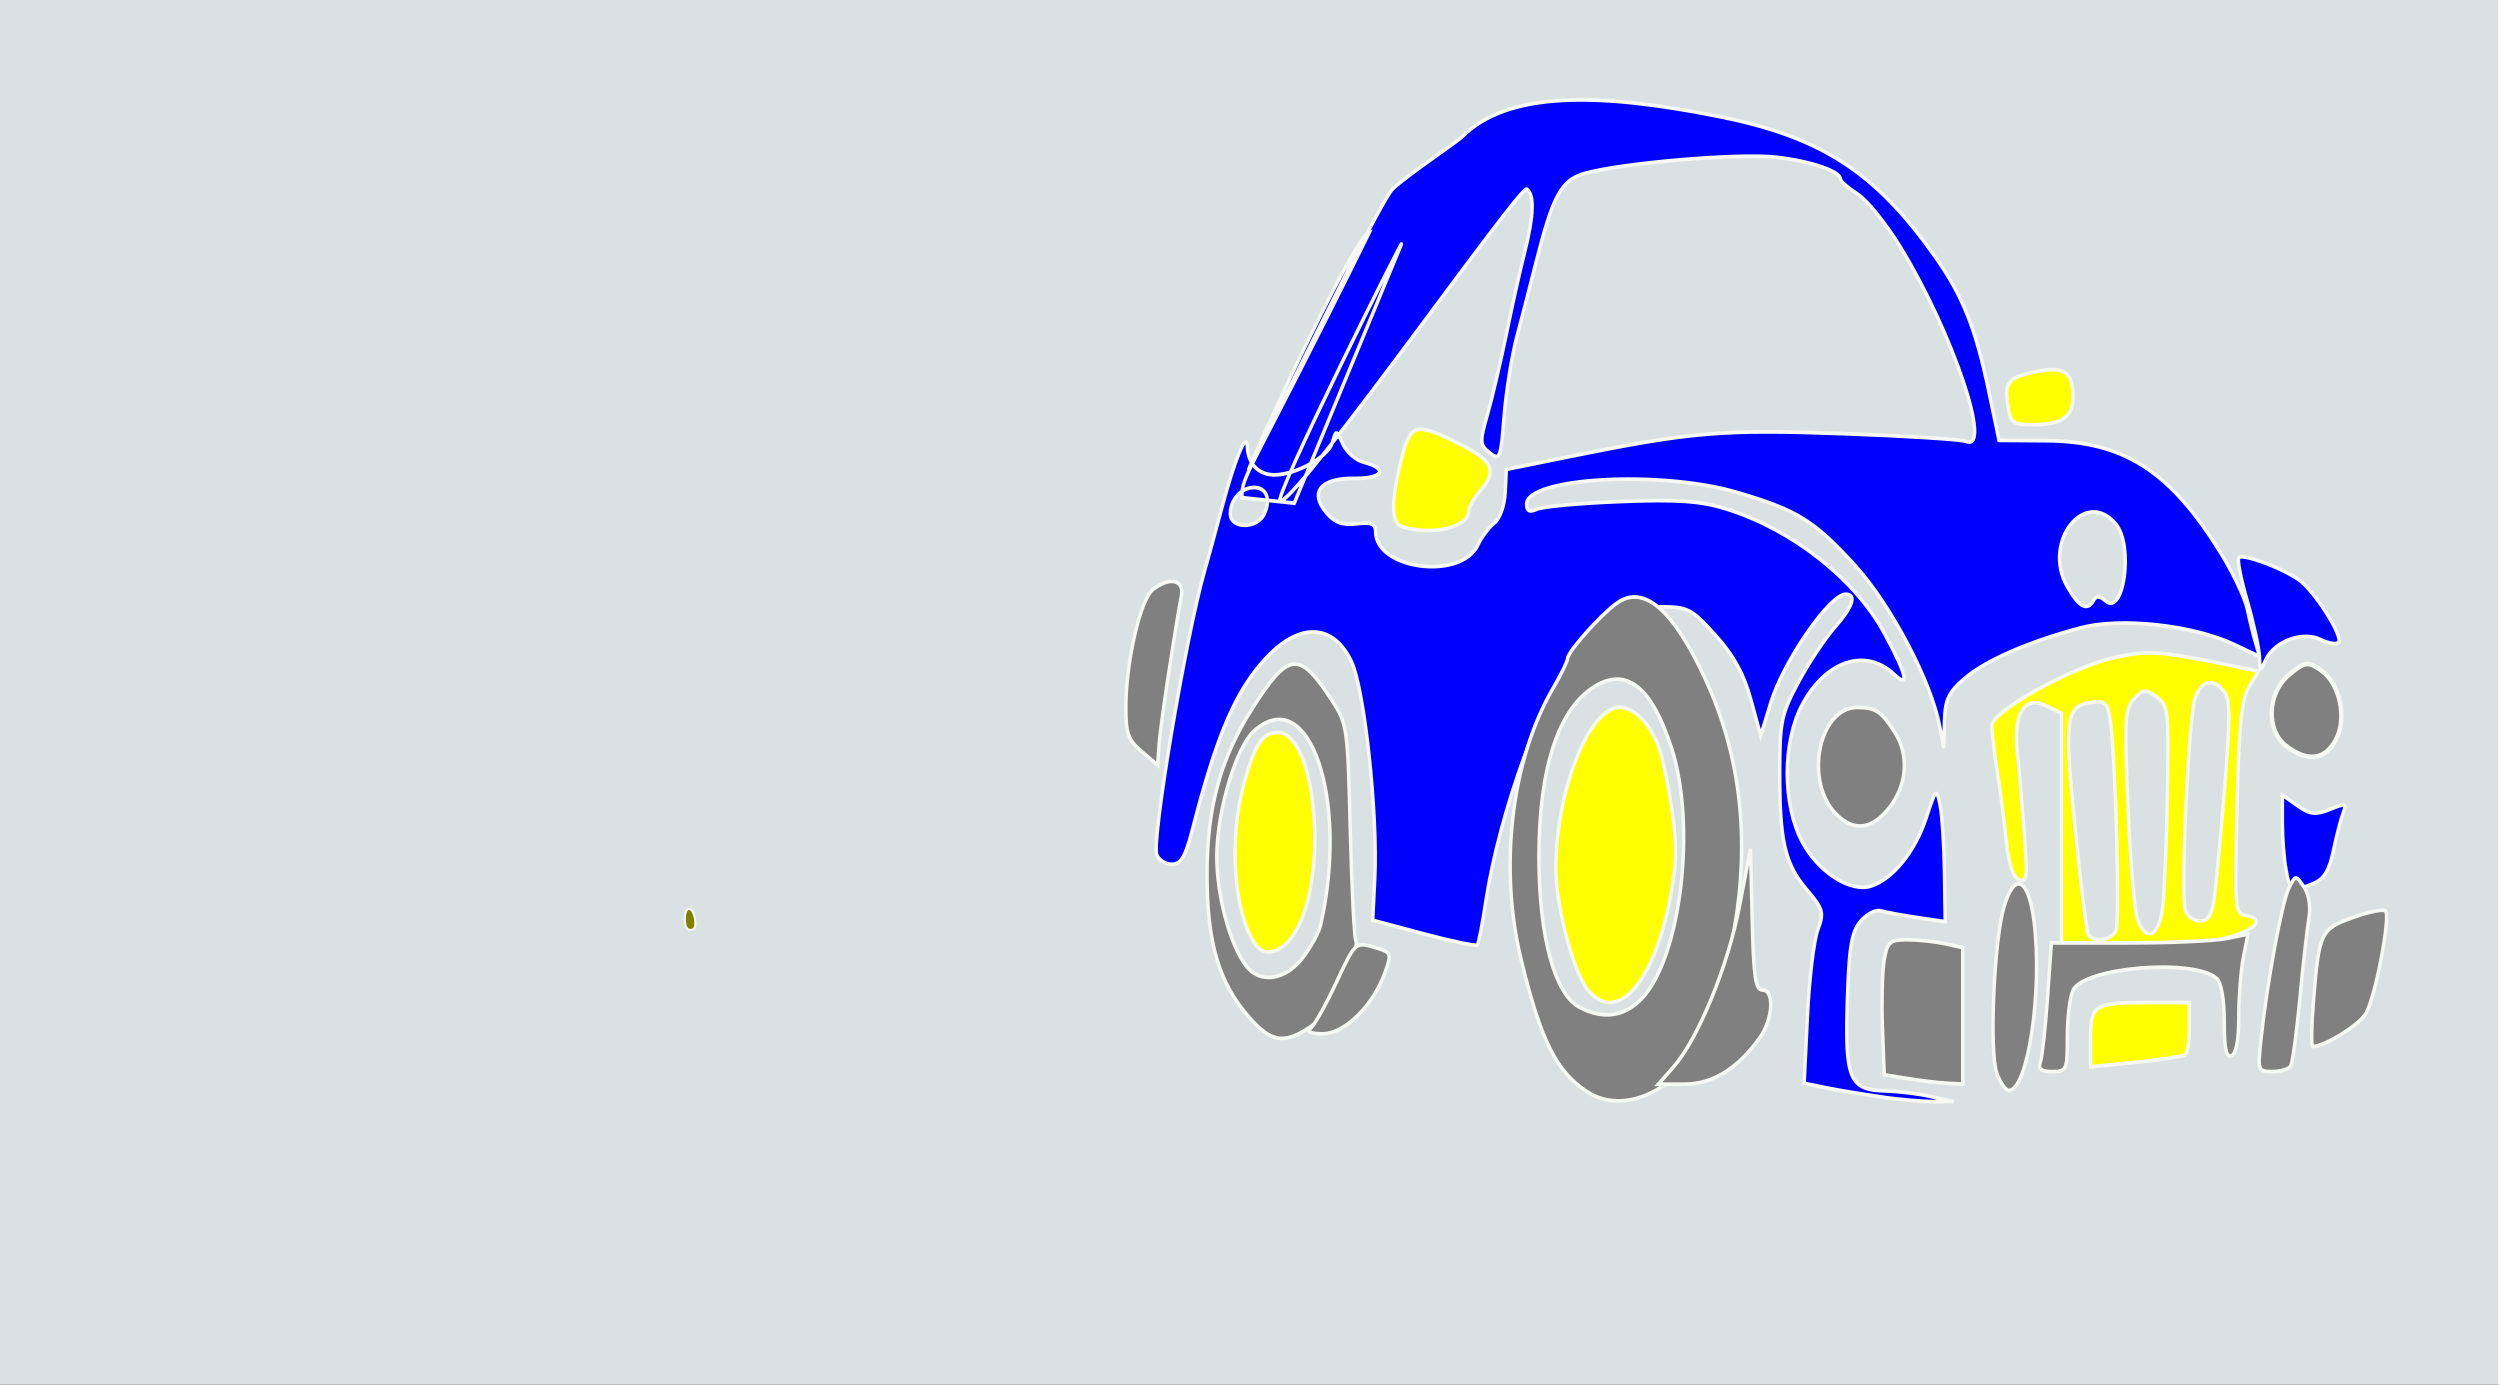 <?xml version="1.0" encoding="UTF-8" standalone="no"?>
<!-- Created with Inkscape (http://www.inkscape.org/) -->

<svg
   xmlns:dc="http://purl.org/dc/elements/1.1/"
   xmlns:cc="http://creativecommons.org/ns#"
   xmlns:rdf="http://www.w3.org/1999/02/22-rdf-syntax-ns#"
   xmlns:svg="http://www.w3.org/2000/svg"
   xmlns="http://www.w3.org/2000/svg"
   xmlns:sodipodi="http://sodipodi.sourceforge.net/DTD/sodipodi-0.dtd"
   xmlns:inkscape="http://www.inkscape.org/namespaces/inkscape"
   width="130"
   height="72"
   id="svg2"
   version="1.1"
   inkscape:version="0.48.3.1 r9886"
   sodipodi:docname="car12.svg">
  <rect width="100%" height="100%" fill="#333333" stroke="none"/>
  <defs
     id="defs4" />
  <sodipodi:namedview
     id="base"
     pagecolor="#ffffff"
     bordercolor="#666666"
     borderopacity="1.0"
     inkscape:pageopacity="0.0"
     inkscape:pageshadow="2"
     inkscape:zoom="5.2538462"
     inkscape:cx="142.57006"
     inkscape:cy="36.456701"
     inkscape:document-units="px"
     inkscape:current-layer="layer1"
     showgrid="false"
     inkscape:window-width="1006"
     inkscape:window-height="580"
     inkscape:window-x="199"
     inkscape:window-y="31"
     inkscape:window-maximized="0" />
  <g
     inkscape:label="Livello 1"
     inkscape:groupmode="layer"
     id="layer1"
     transform="translate(0,-980.362)">
    <rect
       style="fill:#d9e1e2;fill-opacity:1;fill-rule:nonzero;stroke:#f5f8f3;stroke-width:0.6;stroke-linecap:square;stroke-linejoin:miter;stroke-miterlimit:4;stroke-opacity:1;stroke-dasharray:none;stroke-dashoffset:0"
       id="rect3034"
       width="130.761"
       height="72.709"
       x="-0.571"
       y="-0.328"
       transform="translate(0,980.362)" />
    <path
       style="fill:#0000ff;fill-opacity:1;fill-rule:nonzero;stroke:#f5f8f3;stroke-width:0.114;stroke-linecap:square;stroke-linejoin:miter;stroke-miterlimit:4;stroke-opacity:1;stroke-dasharray:none;stroke-dashoffset:0"
       d=""
       id="path3074"
       inkscape:connector-curvature="0"
       transform="translate(0,1002.362)" />
    <path
       style="fill:#808000;fill-opacity:1;fill-rule:nonzero;stroke:#f5f8f3;stroke-width:0.114;stroke-linecap:square;stroke-linejoin:miter;stroke-miterlimit:4;stroke-opacity:1;stroke-dasharray:none;stroke-dashoffset:0"
       d=""
       id="path3078"
       inkscape:connector-curvature="0"
       transform="translate(0,1002.362)" />
    <path
       style="fill:#808000;fill-opacity:1;fill-rule:nonzero;stroke:#f5f8f3;stroke-width:0.114;stroke-linecap:square;stroke-linejoin:miter;stroke-miterlimit:4;stroke-opacity:1;stroke-dasharray:none;stroke-dashoffset:0"
       d=""
       id="path3080"
       inkscape:connector-curvature="0"
       transform="translate(0,1002.362)" />
    <path
       style="fill:#808000;fill-opacity:1;fill-rule:nonzero;stroke:#f5f8f3;stroke-width:0.114;stroke-linecap:square;stroke-linejoin:miter;stroke-miterlimit:4;stroke-opacity:1;stroke-dasharray:none;stroke-dashoffset:0"
       d=""
       id="path3082"
       inkscape:connector-curvature="0"
       transform="translate(0,1002.362)" />
    <path
       style="fill:#808000;fill-opacity:1;fill-rule:nonzero;stroke:#f5f8f3;stroke-width:0.114;stroke-linecap:square;stroke-linejoin:miter;stroke-miterlimit:4;stroke-opacity:1;stroke-dasharray:none;stroke-dashoffset:0"
       d=""
       id="path3084"
       inkscape:connector-curvature="0"
       transform="translate(0,1002.362)" />
    <path
       style="fill:#808000;fill-opacity:1;fill-rule:nonzero;stroke:#f5f8f3;stroke-width:0.114;stroke-linecap:square;stroke-linejoin:miter;stroke-miterlimit:4;stroke-opacity:1;stroke-dasharray:none;stroke-dashoffset:0"
       d=""
       id="path3088"
       inkscape:connector-curvature="0"
       transform="translate(0,1002.362)" />
    <path
       style="fill:#808000;fill-opacity:1;fill-rule:nonzero;stroke:#f5f8f3;stroke-width:0.114;stroke-linecap:square;stroke-linejoin:miter;stroke-miterlimit:4;stroke-opacity:1;stroke-dasharray:none;stroke-dashoffset:0"
       d=""
       id="path3090"
       inkscape:connector-curvature="0"
       transform="translate(0,1002.362)" />
    <path
       style="fill:#808000;fill-opacity:1;fill-rule:nonzero;stroke:#f5f8f3;stroke-width:0.114;stroke-linecap:square;stroke-linejoin:miter;stroke-miterlimit:4;stroke-opacity:1;stroke-dasharray:none;stroke-dashoffset:0"
       d=""
       id="path3092"
       inkscape:connector-curvature="0"
       transform="translate(0,1002.362)" />
    <path
       style="fill:#808000;fill-opacity:1;fill-rule:nonzero;stroke:#f5f8f3;stroke-width:0.114;stroke-linecap:square;stroke-linejoin:miter;stroke-miterlimit:4;stroke-opacity:1;stroke-dasharray:none;stroke-dashoffset:0"
       d=""
       id="path3094"
       inkscape:connector-curvature="0"
       transform="translate(0,1002.362)" />
    <path
       style="fill:#808000;fill-opacity:1;fill-rule:nonzero;stroke:#f5f8f3;stroke-width:0.114;stroke-linecap:square;stroke-linejoin:miter;stroke-miterlimit:4;stroke-opacity:1;stroke-dasharray:none;stroke-dashoffset:0"
       d=""
       id="path3096"
       inkscape:connector-curvature="0"
       transform="translate(0,1002.362)" />
    <path
       style="fill:#808000;fill-opacity:1;fill-rule:nonzero;stroke:#f5f8f3;stroke-width:0.114;stroke-linecap:square;stroke-linejoin:miter;stroke-miterlimit:4;stroke-opacity:1;stroke-dasharray:none;stroke-dashoffset:0"
       d="m 35.612,25.771 c 0,-0.728 0.448,-0.663 0.536,0.078 0.043,0.361 -0.027,0.509 -0.238,0.509 -0.206,0 -0.298,-0.181 -0.298,-0.587 z"
       id="path3098"
       inkscape:connector-curvature="0"
       transform="translate(0,1002.362)" />
    <path
       style="fill:#808000;fill-opacity:1;fill-rule:nonzero;stroke:#f5f8f3;stroke-width:0.114;stroke-linecap:square;stroke-linejoin:miter;stroke-miterlimit:4;stroke-opacity:1;stroke-dasharray:none;stroke-dashoffset:0"
       d=""
       id="path3100"
       inkscape:connector-curvature="0"
       transform="translate(0,1002.362)" />
    <path
       style="fill:#808080;fill-opacity:1;fill-rule:nonzero;stroke:#f5f8f3;stroke-width:0.114;stroke-linecap:square;stroke-linejoin:miter;stroke-miterlimit:4;stroke-opacity:1;stroke-dasharray:none;stroke-dashoffset:0"
       d=""
       id="path3124"
       inkscape:connector-curvature="0"
       transform="translate(0,1002.362)" />
    <g
       id="g4017"
       transform="matrix(1.588,0,0,1.716,-14.338,-737.036)">
      <path
         inkscape:connector-curvature="0"
         id="path3068"
         d="m 70.634,1034.055 c -0.576,-0.074 -1.38,-0.198 -1.787,-0.274 l -0.74,-0.139 0.107,-2.033 c 0.059,-1.118 0.211,-2.293 0.338,-2.611 0.213,-0.534 0.186,-0.627 -0.366,-1.231 -0.716,-0.784 -0.885,-1.479 -0.879,-3.615 0.004,-1.469 0.061,-1.714 0.612,-2.665 0.334,-0.576 0.867,-1.321 1.185,-1.655 0.599,-0.631 0.735,-1.01 0.362,-1.01 -0.523,0 -2.038,2.033 -2.455,3.293 l -0.327,0.99 -0.321,-1.089 c -0.229,-0.776 -0.562,-1.337 -1.159,-1.951 -0.781,-0.804 -0.904,-0.862 -1.826,-0.862 -1.003,0 -1.721,0.369 -2.737,1.406 -1.042,1.063 -2.521,4.828 -2.961,7.534 -0.11,0.677 -0.235,1.266 -0.277,1.308 -0.042,0.042 -0.83,-0.11 -1.75,-0.337 l -1.674,-0.413 0.068,-1.276 c 0.103,-1.927 -0.336,-5.717 -0.76,-6.554 -0.585,-1.155 -1.682,-1.21 -2.778,-0.138 -1.001,0.979 -1.631,2.324 -2.423,5.179 -0.241,0.867 -0.383,1.094 -0.685,1.094 -0.21,0 -0.432,-0.133 -0.495,-0.296 -0.168,-0.437 0.951,-6.587 1.556,-8.555 0.129,-0.419 0.382,-1.275 0.563,-1.903 0.448,-1.557 0.834,-2.416 0.85,-1.894 0.016,0.51 0.367,0.847 0.884,0.847 0.699,0 1.759,-0.542 1.894,-0.97 0.128,-0.404 0.129,-0.404 0.348,0.036 0.121,0.243 0.427,0.49 0.68,0.55 0.822,0.194 0.638,0.504 -0.292,0.491 -1.115,-0.015 -1.496,0.412 -0.929,1.039 0.27,0.299 0.535,0.388 0.991,0.335 0.48,-0.056 0.622,0 0.622,0.24 0,1.149 2.809,1.484 3.352,0.399 0.116,-0.232 0.357,-0.528 0.534,-0.658 0.185,-0.135 0.338,-0.532 0.359,-0.932 l 0.037,-0.696 2.094,-0.393 c 3.969,-0.744 4.991,-0.823 8.91,-0.691 2.074,0.07 3.894,0.175 4.045,0.233 0.891,0.342 -0.432,-3.292 -2.141,-5.88 -0.465,-0.705 -1.097,-1.43 -1.405,-1.611 -0.307,-0.181 -0.559,-0.384 -0.559,-0.449 0,-0.245 -0.984,-0.553 -2.138,-0.67 -1.236,-0.125 -5.056,0.179 -6.255,0.497 -0.758,0.202 -1.033,0.675 -1.597,2.753 -0.17,0.628 -0.445,1.613 -0.61,2.189 -0.165,0.576 -0.353,1.661 -0.418,2.413 -0.11,1.287 -0.137,1.351 -0.47,1.107 -0.329,-0.242 -0.334,-0.319 -0.07,-1.175 0.155,-0.504 0.434,-1.602 0.619,-2.439 0.185,-0.838 0.452,-1.945 0.594,-2.461 0.304,-1.112 0.327,-1.755 0.069,-1.915 -0.217,-0.134 -7.256,9.163 -8.068,9.47 -0.384,0.145 4.267,-8.45 3.951,-7.773 l -3.495,7.818 -1.715,-0.167 c -0.002,-0.72 0.175,-0.544 4.177,-8.045 -0.53,0.106 -4.175,7.51 -3.949,7.197 0.136,-0.188 4.248,-8.102 4.717,-8.514 0.47,-0.412 2.113,-1.43 2.254,-1.563 1.496,-1.405 4.492,-1.353 8.417,-0.627 3.355,0.62 5.127,1.685 7.087,4.255 0.895,1.175 1.319,2.155 1.745,4.038 l 0.344,1.523 1.545,0.01 c 2.552,0.016 4.07,0.924 5.733,3.43 0.394,0.593 0.777,1.346 0.851,1.674 0.075,0.328 0.197,0.786 0.271,1.018 l 0.136,0.422 -0.82,-0.361 c -1.351,-0.594 -3.723,-0.835 -5.041,-0.511 -1.718,0.422 -3.12,0.989 -3.81,1.54 -0.523,0.417 -0.633,0.638 -0.652,1.303 l -0.022,0.801 -0.135,-0.666 c -0.275,-1.354 -1.598,-3.68 -2.772,-4.872 -1.336,-1.357 -1.899,-1.678 -3.871,-2.212 -2.499,-0.677 -6.882,-0.45 -6.882,0.355 0,0.212 0.096,0.257 0.333,0.155 0.183,-0.079 1.413,-0.184 2.732,-0.232 1.872,-0.069 2.637,-0.02 3.481,0.226 2.159,0.628 4.2,2.115 5.168,3.765 0.723,1.233 0.846,1.707 0.325,1.25 -0.929,-0.816 -2.229,-0.429 -3.004,0.894 -0.667,1.138 -0.667,3.061 0,4.2 0.53,0.904 1.579,1.518 2.248,1.316 0.709,-0.214 1.433,-1.039 1.794,-2.044 0.333,-0.929 0.346,-0.94 0.463,-0.402 0.066,0.304 0.13,1.222 0.143,2.04 l 0.023,1.487 -0.904,-0.123 c -0.497,-0.068 -1.04,-0.16 -1.205,-0.205 -0.166,-0.045 -0.464,0.098 -0.664,0.319 -0.298,0.329 -0.375,0.766 -0.433,2.444 -0.08,2.346 0.074,2.673 1.268,2.692 0.385,0.01 1.043,0.082 1.462,0.168 l 0.761,0.158 -0.666,0 c -0.366,0 -1.137,-0.064 -1.713,-0.138 l 0,0 z m 6.953,-15.051 c 0.085,-0.138 0.203,-0.134 0.379,0.012 0.61,0.507 0.936,-1.669 0.348,-2.32 -1.013,-1.119 -2.423,0.549 -1.595,1.888 0.395,0.639 0.656,0.765 0.869,0.419 l 0,0 z m -27.161,-2.608 c 0.227,-0.441 0.079,-0.809 -0.326,-0.809 -0.424,0 -0.784,0.367 -0.784,0.799 0,0.456 0.876,0.463 1.11,0.01 l 0,0 z"
         style="fill:#0000ff;fill-opacity:1;fill-rule:nonzero;stroke:#f5f8f3;stroke-width:0.114;stroke-linecap:square;stroke-linejoin:miter;stroke-miterlimit:4;stroke-opacity:1;stroke-dasharray:none;stroke-dashoffset:0"
         sodipodi:nodetypes="cccssscccsscccscccccsccssccscsccccccscccccccssscsccsscccccsccccscscscccccccccccsssscccccsscccsccscscccscccccccccccssccc" />
      <path
         inkscape:connector-curvature="0"
         id="path3070"
         d="m 83.016,1020.726 c -0.008,-0.262 -0.187,-1.024 -0.397,-1.694 -0.21,-0.67 -0.335,-1.264 -0.278,-1.321 0.127,-0.127 1.365,0.293 1.95,0.661 0.513,0.323 1.486,1.74 1.313,1.913 -0.067,0.067 -0.33,0.028 -0.584,-0.088 -0.586,-0.267 -1.527,0.054 -1.798,0.614 -0.181,0.372 -0.191,0.368 -0.205,-0.085 z"
         style="fill:#0000ff;fill-opacity:1;fill-rule:nonzero;stroke:#f5f8f3;stroke-width:0.114;stroke-linecap:square;stroke-linejoin:miter;stroke-miterlimit:4;stroke-opacity:1;stroke-dasharray:none;stroke-dashoffset:0" />
      <path
         inkscape:connector-curvature="0"
         id="path3072"
         d="m 84.785,1031.147 c 0.186,-2.092 0.229,-2.178 1.298,-2.533 0.519,-0.172 0.997,-0.261 1.061,-0.196 0.173,0.173 -0.331,2.612 -0.643,3.109 -0.22,0.351 -1.349,1 -1.739,1 -0.055,0 -0.045,-0.621 0.023,-1.38 z"
         style="fill:#808080;fill-opacity:1;fill-rule:nonzero;stroke:#f5f8f3;stroke-width:0.114;stroke-linecap:square;stroke-linejoin:miter;stroke-miterlimit:4;stroke-opacity:1;stroke-dasharray:none;stroke-dashoffset:0" />
      <path
         inkscape:connector-curvature="0"
         id="path3076"
         d="m 83.886,1027.174 c -0.065,-0.327 -0.119,-0.972 -0.119,-1.432 l 0,-0.837 0.495,0.324 c 0.406,0.266 0.597,0.286 1.063,0.11 0.505,-0.191 0.553,-0.178 0.433,0.108 -0.074,0.177 -0.218,0.692 -0.32,1.143 -0.137,0.606 -0.308,0.867 -0.655,0.999 -0.698,0.266 -0.768,0.233 -0.898,-0.416 z"
         style="fill:#0000ff;fill-opacity:1;fill-rule:nonzero;stroke:#f5f8f3;stroke-width:0.114;stroke-linecap:square;stroke-linejoin:miter;stroke-miterlimit:4;stroke-opacity:1;stroke-dasharray:none;stroke-dashoffset:0" />
      <path
         inkscape:connector-curvature="0"
         id="path3086"
         d="m 76.534,1025.956 0,-3.525 -0.497,-0.226 c -0.71,-0.324 -1.083,0.215 -0.953,1.377 0.053,0.471 0.155,1.565 0.227,2.43 0.115,1.385 0.095,1.56 -0.168,1.459 -0.2,-0.077 -0.338,-0.471 -0.419,-1.193 -0.066,-0.593 -0.2,-1.544 -0.297,-2.113 -0.097,-0.569 -0.177,-1.18 -0.177,-1.359 0,-0.437 2.621,-1.783 4.032,-2.071 1.068,-0.218 1.492,-0.193 3.618,0.212 l 1.083,0.207 -0.31,0.474 c -0.246,0.375 -0.328,1.139 -0.393,3.671 -0.082,3.133 -0.075,3.199 0.317,3.262 0.69,0.11 0.175,0.522 -0.911,0.728 -0.558,0.106 -1.946,0.193 -3.083,0.193 l -2.068,0 0,-3.525 z m 1.789,3.03 c 0.125,-0.326 -0.022,-5.269 -0.189,-6.321 -0.086,-0.546 -0.165,-0.622 -0.593,-0.571 -0.875,0.105 -0.925,0.44 -0.565,3.789 0.182,1.697 0.377,3.158 0.432,3.247 0.17,0.275 0.792,0.178 0.915,-0.144 l 0,0 z m 1.526,-0.694 c 0.057,-0.445 0.126,-1.996 0.154,-3.447 0.049,-2.51 0.032,-2.651 -0.355,-2.911 -0.359,-0.242 -0.444,-0.235 -0.739,0.06 -0.301,0.301 -0.32,0.617 -0.199,3.267 0.074,1.614 0.212,3.138 0.306,3.387 0.282,0.742 0.716,0.557 0.832,-0.356 z m 1.692,-0.285 c 0.059,-0.393 0.211,-1.889 0.337,-3.326 0.184,-2.095 0.182,-2.67 -0.012,-2.903 -0.357,-0.43 -0.751,-0.353 -0.956,0.187 -0.217,0.572 -0.487,6.013 -0.319,6.45 0.065,0.169 0.281,0.306 0.48,0.306 0.273,0 0.389,-0.177 0.47,-0.714 z"
         style="fill:#ffff00;fill-opacity:1;fill-rule:nonzero;stroke:#f5f8f3;stroke-width:0.114;stroke-linecap:square;stroke-linejoin:miter;stroke-miterlimit:4;stroke-opacity:1;stroke-dasharray:none;stroke-dashoffset:0" />
      <path
         inkscape:connector-curvature="0"
         id="path3102"
         d="m 83.069,1032.289 c 0.198,-1.711 0.683,-4.135 0.911,-4.562 0.214,-0.4 0.224,-0.401 0.49,-0.041 0.164,0.223 0.23,0.592 0.167,0.938 -0.057,0.314 -0.191,1.415 -0.297,2.446 -0.106,1.031 -0.24,1.952 -0.299,2.046 -0.058,0.094 -0.327,0.171 -0.597,0.171 -0.48,0 -0.489,-0.022 -0.375,-0.999 z"
         style="fill:#808080;fill-opacity:1;fill-rule:nonzero;stroke:#f5f8f3;stroke-width:0.114;stroke-linecap:square;stroke-linejoin:miter;stroke-miterlimit:4;stroke-opacity:1;stroke-dasharray:none;stroke-dashoffset:0" />
      <path
         inkscape:connector-curvature="0"
         id="path3104"
         d="m 74.416,1033.336 c -0.253,-0.646 -0.093,-4.034 0.238,-5.051 0.349,-1.07 0.796,-0.869 0.978,0.438 0.291,2.087 -0.197,5.136 -0.821,5.136 -0.105,0 -0.282,-0.235 -0.395,-0.523 z"
         style="fill:#808080;fill-opacity:1;fill-rule:nonzero;stroke:#f5f8f3;stroke-width:0.114;stroke-linecap:square;stroke-linejoin:miter;stroke-miterlimit:4;stroke-opacity:1;stroke-dasharray:none;stroke-dashoffset:0" />
      <path
         inkscape:connector-curvature="0"
         id="path3106"
         d="m 71.49,1033.499 -0.761,-0.116 -0.058,-1.428 c -0.032,-0.785 -0.007,-1.706 0.056,-2.046 0.102,-0.551 0.184,-0.619 0.748,-0.619 0.349,0 0.901,0.054 1.229,0.119 l 0.595,0.119 0,2.07 0,2.07 -0.523,-0.027 c -0.288,-0.015 -0.866,-0.079 -1.285,-0.143 z"
         style="fill:#808080;fill-opacity:1;fill-rule:nonzero;stroke:#f5f8f3;stroke-width:0.114;stroke-linecap:square;stroke-linejoin:miter;stroke-miterlimit:4;stroke-opacity:1;stroke-dasharray:none;stroke-dashoffset:0" />
      <path
         inkscape:connector-curvature="0"
         id="path3108"
         d="m 75.841,1033.006 c 0.06,-0.155 0.165,-1.034 0.235,-1.951 l 0.126,-1.668 2.498,0 c 1.374,0 2.822,-0.059 3.218,-0.132 l 0.72,-0.132 -0.149,0.703 c -0.082,0.387 -0.149,1.194 -0.149,1.795 0,0.698 -0.086,1.125 -0.238,1.184 -0.174,0.067 -0.238,-0.209 -0.238,-1.021 0,-0.681 -0.096,-1.192 -0.247,-1.318 -0.741,-0.615 -4.33,-0.345 -4.704,0.354 -0.103,0.193 -0.188,0.827 -0.188,1.41 0,1.015 -0.021,1.059 -0.496,1.059 -0.361,0 -0.467,-0.077 -0.388,-0.283 z"
         style="fill:#808080;fill-opacity:1;fill-rule:nonzero;stroke:#f5f8f3;stroke-width:0.114;stroke-linecap:square;stroke-linejoin:miter;stroke-miterlimit:4;stroke-opacity:1;stroke-dasharray:none;stroke-dashoffset:0" />
      <path
         inkscape:connector-curvature="0"
         id="path3110"
         d="m 77.486,1032.284 c 0,-1.028 0.109,-1.09 1.919,-1.09 l 1.317,0 0,0.75 c 0,0.413 -0.064,0.789 -0.143,0.837 -0.079,0.048 -0.807,0.148 -1.618,0.224 l -1.475,0.137 0,-0.859 z"
         style="fill:#ffff00;fill-opacity:1;fill-rule:nonzero;stroke:#f5f8f3;stroke-width:0.114;stroke-linecap:square;stroke-linejoin:miter;stroke-miterlimit:4;stroke-opacity:1;stroke-dasharray:none;stroke-dashoffset:0" />
      <path
         inkscape:connector-curvature="0"
         id="path3112"
         d="m 61.037,1030.83 c -0.477,-0.527 -1.061,-2.556 -1.061,-3.685 0,-2.349 1.084,-4.896 2.084,-4.896 0.58,0 1.201,0.71 1.416,1.618 0.375,1.585 0.487,2.554 0.384,3.331 -0.403,3.042 -1.768,4.798 -2.823,3.632 l 0,0 z"
         style="fill:#ffff00;fill-opacity:1;fill-rule:nonzero;stroke:#f5f8f3;stroke-width:0.114;stroke-linecap:square;stroke-linejoin:miter;stroke-miterlimit:4;stroke-opacity:1;stroke-dasharray:none;stroke-dashoffset:0" />
      <path
         inkscape:connector-curvature="0"
         id="path3114"
         d="m 50.135,1029.434 c -0.706,-0.936 -0.877,-3.189 -0.37,-4.878 0.359,-1.199 0.606,-1.546 1.1,-1.546 1.287,0 1.686,4.489 0.541,6.096 -0.421,0.592 -0.966,0.732 -1.271,0.328 z"
         style="fill:#ffff00;fill-opacity:1;fill-rule:nonzero;stroke:#f5f8f3;stroke-width:0.114;stroke-linecap:square;stroke-linejoin:miter;stroke-miterlimit:4;stroke-opacity:1;stroke-dasharray:none;stroke-dashoffset:0" />
      <path
         inkscape:connector-curvature="0"
         id="path3116"
         d="m 46.414,1023.587 c -0.453,-0.358 -0.523,-0.547 -0.517,-1.399 0.009,-1.341 0.479,-3.212 0.879,-3.505 0.551,-0.403 1.038,-0.306 0.938,0.188 -0.246,1.216 -0.686,3.933 -0.729,4.492 l -0.048,0.638 -0.523,-0.414 z"
         style="fill:#808080;fill-opacity:1;fill-rule:nonzero;stroke:#f5f8f3;stroke-width:0.114;stroke-linecap:square;stroke-linejoin:miter;stroke-miterlimit:4;stroke-opacity:1;stroke-dasharray:none;stroke-dashoffset:0" />
      <path
         inkscape:connector-curvature="0"
         id="path3118"
         d="m 61.024,1033.913 c -1.029,-0.613 -1.539,-1.555 -2.191,-4.045 -0.728,-2.781 -0.309,-6.042 1.054,-8.201 0.258,-0.408 0.469,-0.809 0.47,-0.889 0.001,-0.209 1.086,-1.339 1.622,-1.69 0.873,-0.572 1.838,0.197 2.891,2.303 1.154,2.31 1.469,4.852 0.942,7.616 -0.239,1.251 -0.485,1.946 -1.241,3.494 -0.684,1.402 -2.409,2.088 -3.546,1.411 l 0,0 z m 1.788,-2.861 c 1.268,-1.268 1.768,-5.241 0.953,-7.572 -0.63,-1.802 -1.432,-2.428 -2.44,-1.906 -1.244,0.643 -1.91,2.48 -1.903,5.243 0.006,2.377 0.51,4.106 1.315,4.512 0.78,0.394 1.501,0.297 2.076,-0.278 z"
         style="fill:#808080;fill-opacity:1;fill-rule:nonzero;stroke:#f5f8f3;stroke-width:0.114;stroke-linecap:square;stroke-linejoin:miter;stroke-miterlimit:4;stroke-opacity:1;stroke-dasharray:none;stroke-dashoffset:0" />
      <path
         inkscape:connector-curvature="0"
         id="path3120"
         d="m 63.828,1033.146 c 0.81,-0.852 1.79,-3.066 2.169,-4.901 l 0.354,-1.713 0.054,2.141 c 0.043,1.731 0.107,2.141 0.333,2.141 0.412,0 0.348,0.899 -0.104,1.475 -0.726,0.923 -1.537,1.381 -2.449,1.381 l -0.855,0 0.498,-0.523 0,0 z"
         style="fill:#808080;fill-opacity:1;fill-rule:nonzero;stroke:#f5f8f3;stroke-width:0.114;stroke-linecap:square;stroke-linejoin:miter;stroke-miterlimit:4;stroke-opacity:1;stroke-dasharray:none;stroke-dashoffset:0" />
      <path
         inkscape:connector-curvature="0"
         id="path3122"
         d="m 49.927,1031.637 c -0.988,-1.043 -1.374,-2.26 -1.373,-4.331 0.001,-2.031 0.44,-3.513 1.495,-5.042 1.174,-1.703 1.523,-1.739 2.568,-0.263 0.531,0.75 0.541,0.818 0.627,3.963 0.048,1.76 0.13,3.269 0.182,3.354 0.158,0.256 -0.903,2.233 -1.359,2.532 -0.957,0.627 -1.384,0.585 -2.139,-0.213 z m 1.752,-1.79 c 0.271,-0.322 0.538,-0.772 0.594,-0.999 0.936,-3.817 -0.378,-7.371 -2.175,-5.886 -0.59,0.488 -1.215,2.418 -1.225,3.781 -0.008,1.193 0.442,2.741 0.975,3.357 0.459,0.53 1.266,0.418 1.831,-0.253 z"
         style="fill:#808080;fill-opacity:1;fill-rule:nonzero;stroke:#f5f8f3;stroke-width:0.114;stroke-linecap:square;stroke-linejoin:miter;stroke-miterlimit:4;stroke-opacity:1;stroke-dasharray:none;stroke-dashoffset:0" />
      <path
         inkscape:connector-curvature="0"
         id="path3126"
         d="m 51.922,1031.996 c 0.125,-0.079 0.51,-0.707 0.857,-1.394 0.623,-1.235 0.637,-1.248 1.232,-1.089 0.58,0.155 0.594,0.182 0.381,0.745 -0.386,1.023 -1.33,1.889 -2.055,1.885 -0.363,0 -0.542,-0.065 -0.414,-0.147 l 0,0 z"
         style="fill:#808080;fill-opacity:1;fill-rule:nonzero;stroke:#f5f8f3;stroke-width:0.114;stroke-linecap:square;stroke-linejoin:miter;stroke-miterlimit:4;stroke-opacity:1;stroke-dasharray:none;stroke-dashoffset:0" />
      <path
         inkscape:connector-curvature="0"
         id="path3128"
         d="m 69.156,1025.485 c -1.06,-0.988 -0.573,-3.241 0.699,-3.234 0.588,0 0.792,0.129 1.219,0.753 0.474,0.692 0.406,1.589 -0.171,2.275 -0.571,0.679 -1.164,0.749 -1.747,0.206 l 0,0 z"
         style="fill:#808080;fill-opacity:1;fill-rule:nonzero;stroke:#f5f8f3;stroke-width:0.114;stroke-linecap:square;stroke-linejoin:miter;stroke-miterlimit:4;stroke-opacity:1;stroke-dasharray:none;stroke-dashoffset:0" />
      <path
         inkscape:connector-curvature="0"
         id="path3130"
         d="m 83.892,1023.423 c -0.669,-0.473 -0.625,-1.599 0.083,-2.153 0.523,-0.409 0.618,-0.422 1.049,-0.151 0.629,0.396 0.876,1.477 0.486,2.128 -0.364,0.608 -0.923,0.668 -1.619,0.175 z"
         style="fill:#808080;fill-opacity:1;fill-rule:nonzero;stroke:#f5f8f3;stroke-width:0.143;stroke-linecap:square;stroke-linejoin:miter;stroke-miterlimit:4;stroke-opacity:1;stroke-dasharray:none;stroke-dashoffset:0" />
      <path
         inkscape:connector-curvature="0"
         id="path3132"
         d="m 54.979,1016.788 c -0.402,-0.105 -0.42,-0.719 -0.061,-2.058 0.293,-1.093 0.472,-1.135 1.93,-0.45 1.06,0.498 1.212,0.807 0.677,1.376 -0.223,0.237 -0.405,0.529 -0.405,0.65 0,0.483 -1.148,0.741 -2.141,0.482 z"
         style="fill:#ffff00;fill-opacity:1;fill-rule:nonzero;stroke:#f5f8f3;stroke-width:0.114;stroke-linecap:square;stroke-linejoin:miter;stroke-miterlimit:4;stroke-opacity:1;stroke-dasharray:none;stroke-dashoffset:0" />
      <path
         inkscape:connector-curvature="0"
         id="path3134"
         d="m 74.772,1013.065 c -0.106,-0.706 0.031,-0.835 1.068,-1.011 0.799,-0.135 1.066,0.061 1.072,0.782 0.004,0.593 -0.371,0.847 -1.251,0.847 -0.753,0 -0.802,-0.034 -0.889,-0.619 z"
         style="fill:#ffff00;fill-opacity:1;fill-rule:nonzero;stroke:#f5f8f3;stroke-width:0.114;stroke-linecap:square;stroke-linejoin:miter;stroke-miterlimit:4;stroke-opacity:1;stroke-dasharray:none;stroke-dashoffset:0" />
    </g>
    <path
       style="fill:#0000ff;fill-opacity:1;fill-rule:nonzero;stroke:#f5f8f3;stroke-width:0.114;stroke-linecap:square;stroke-linejoin:miter;stroke-miterlimit:4;stroke-opacity:1;stroke-dasharray:none;stroke-dashoffset:0"
       d=""
       id="path3136"
       inkscape:connector-curvature="0"
       transform="translate(0,1002.362)" />
    <path
       style="fill:#0000ff;fill-opacity:1;fill-rule:nonzero;stroke:#f5f8f3;stroke-width:0.114;stroke-linecap:square;stroke-linejoin:miter;stroke-miterlimit:4;stroke-opacity:1;stroke-dasharray:none;stroke-dashoffset:0"
       d=""
       id="path3138"
       inkscape:connector-curvature="0"
       transform="translate(0,1002.362)" />
    <path
       style="fill:#0000ff;fill-opacity:1;fill-rule:nonzero;stroke:#f5f8f3;stroke-width:0.114;stroke-linecap:square;stroke-linejoin:miter;stroke-miterlimit:4;stroke-opacity:1;stroke-dasharray:none;stroke-dashoffset:0"
       d=""
       id="path3140"
       inkscape:connector-curvature="0"
       transform="translate(0,1002.362)" />
    <path
       style="fill:#0000ff;fill-opacity:1;fill-rule:nonzero;stroke:#f5f8f3;stroke-width:0.114;stroke-linecap:square;stroke-linejoin:miter;stroke-miterlimit:4;stroke-opacity:1;stroke-dasharray:none;stroke-dashoffset:0"
       d=""
       id="path3142"
       inkscape:connector-curvature="0"
       transform="translate(0,1002.362)" />
    <path
       style="fill:#0000ff;fill-opacity:1;fill-rule:nonzero;stroke:#f5f8f3;stroke-width:0.114;stroke-linecap:square;stroke-linejoin:miter;stroke-miterlimit:4;stroke-opacity:1;stroke-dasharray:none;stroke-dashoffset:0"
       d=""
       id="path3144"
       inkscape:connector-curvature="0"
       transform="translate(0,1002.362)" />
    <path
       style="fill:#0000ff;fill-opacity:1;fill-rule:nonzero;stroke:#f5f8f3;stroke-width:0.114;stroke-linecap:square;stroke-linejoin:miter;stroke-miterlimit:4;stroke-opacity:1;stroke-dasharray:none;stroke-dashoffset:0"
       d=""
       id="path3146"
       inkscape:connector-curvature="0"
       transform="translate(0,1002.362)" />
    <path
       style="fill:#0000ff;fill-opacity:1;fill-rule:nonzero;stroke:#f5f8f3;stroke-width:0.114;stroke-linecap:square;stroke-linejoin:miter;stroke-miterlimit:4;stroke-opacity:1;stroke-dasharray:none;stroke-dashoffset:0"
       d=""
       id="path3148"
       inkscape:connector-curvature="0"
       transform="translate(0,1002.362)" />
    <path
       style="fill:#0000ff;fill-opacity:1;fill-rule:nonzero;stroke:#f5f8f3;stroke-width:0.114;stroke-linecap:square;stroke-linejoin:miter;stroke-miterlimit:4;stroke-opacity:1;stroke-dasharray:none;stroke-dashoffset:0"
       d=""
       id="path3150"
       inkscape:connector-curvature="0"
       transform="translate(0,1002.362)" />
    <path
       style="fill:#0000ff;fill-opacity:1;fill-rule:nonzero;stroke:#f5f8f3;stroke-width:0.114;stroke-linecap:square;stroke-linejoin:miter;stroke-miterlimit:4;stroke-opacity:1;stroke-dasharray:none;stroke-dashoffset:0"
       d=""
       id="path3152"
       inkscape:connector-curvature="0"
       transform="translate(0,1002.362)" />
  </g>
</svg>
